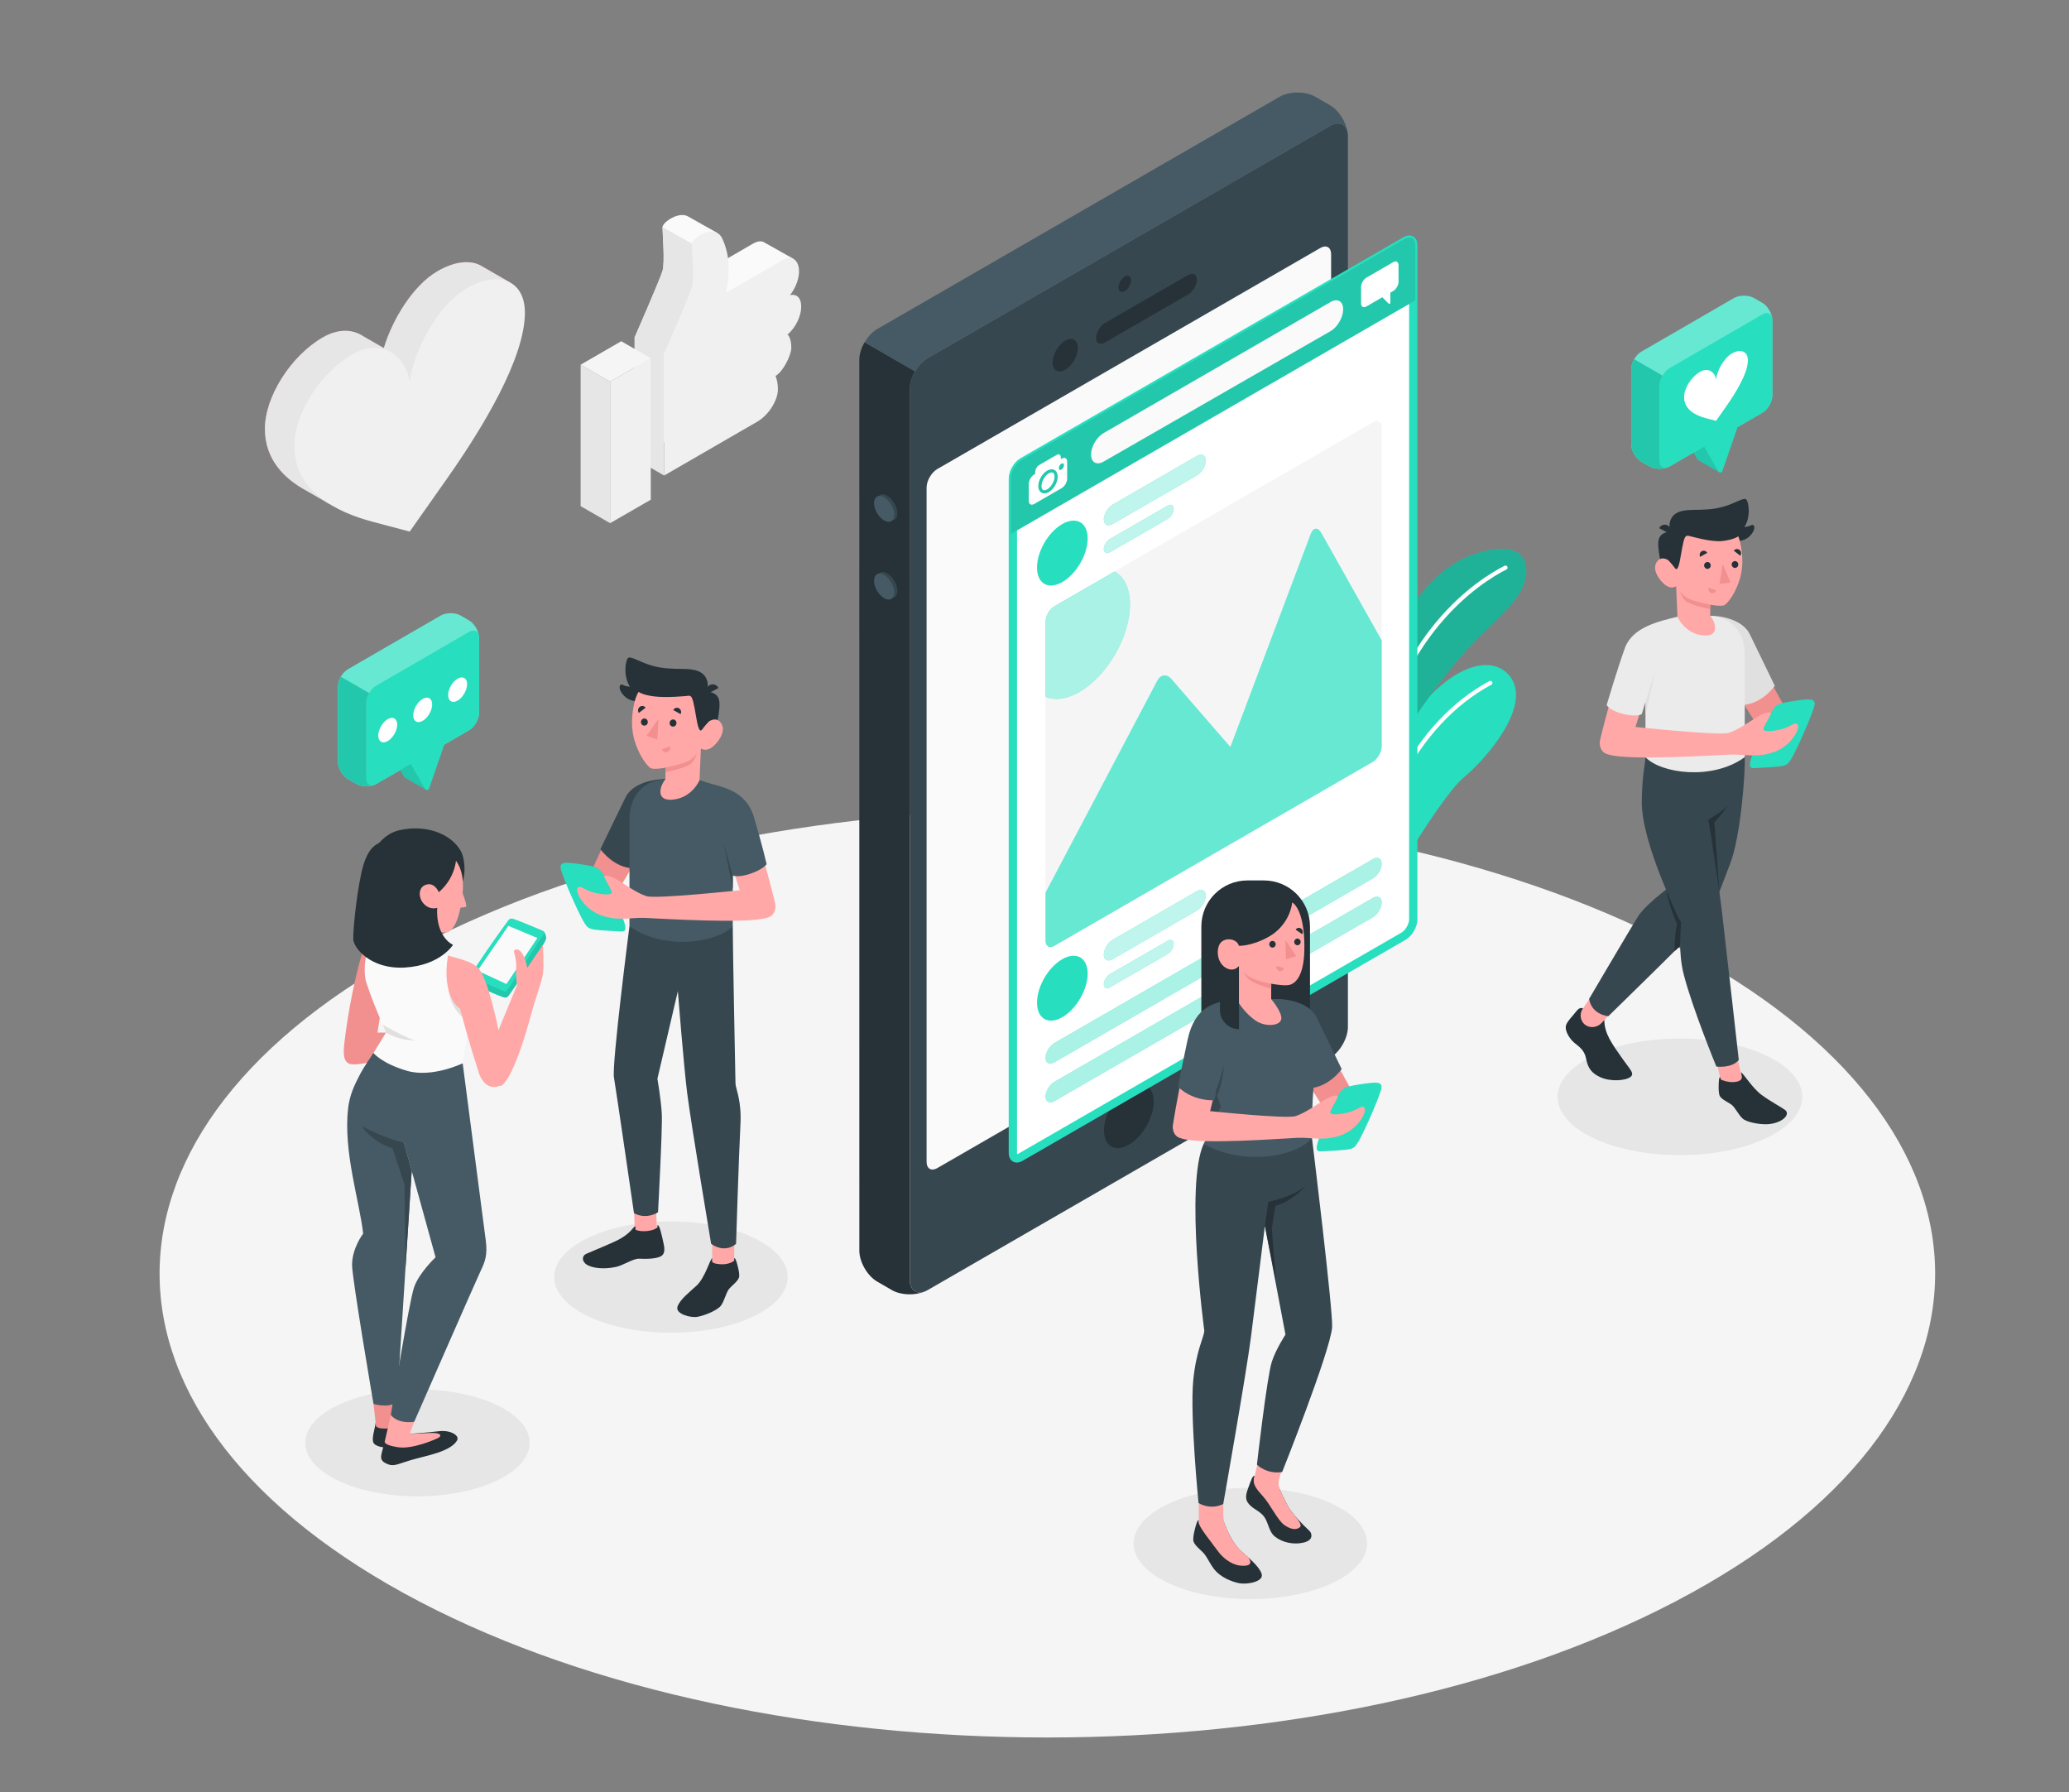 <?xml version="1.0" encoding="utf-8"?>
<!-- Generator: Adobe Illustrator 23.1.0, SVG Export Plug-In . SVG Version: 6.00 Build 0)  -->
<svg version="1.1" xmlns="http://www.w3.org/2000/svg" xmlns:xlink="http://www.w3.org/1999/xlink" x="0px" y="0px"
	 viewBox="0 0 500 433" style="enable-background:new 0 0 500 433;" xml:space="preserve">
<rect x="0" y="0" width="500" height="433" fill="#808080" stroke="none"/>
<style type="text/css">
	.st0{fill:#F5F5F5;}
	.st1{fill:#E6E6E6;}
	.st2{fill:#27DEBF;}
	.st3{fill:#FFFFFF;}
	.st4{opacity:0.2;}
	.st5{fill:#F28F8F;}
	.st6{fill:#F0F0F0;}
	.st7{fill:#FAFAFA;}
	.st8{opacity:0.1;}
	.st9{opacity:0.3;fill:#FFFFFF;}
	.st10{fill:#37474F;}
	.st11{fill:#455A64;}
	.st12{fill:#263238;}
	.st13{fill:#FFFFFF;stroke:#27DEBF;stroke-miterlimit:10;}
	.st14{fill:#27DEBF;stroke:#27DEBF;stroke-miterlimit:10;}
	.st15{opacity:0.7;}
	.st16{opacity:0.3;}
	.st17{opacity:0.6;}
	.st18{fill:#E0E0E0;}
	.st19{fill:#FFA8A7;}
	.st20{fill:#EBEBEB;}
</style>
<g id="Floor">
	<path class="st0" d="M101.4,387c83.79,43.77,219.63,43.77,303.41,0c83.79-43.77,83.79-114.74,0-158.51
		c-83.79-43.77-219.63-43.77-303.41,0C17.62,272.27,17.62,343.23,101.4,387z"/>
</g>
<g id="Shadow">
	<g id="XMLID_16929_">
		<ellipse class="st1" cx="405.97" cy="265.03" rx="29.57" ry="14.09"/>
	</g>
	<g id="XMLID_16800_">
		<ellipse class="st1" cx="100.88" cy="348.63" rx="27.11" ry="12.92"/>
	</g>
	<g id="XMLID_16984_">
		<ellipse class="st1" cx="302.16" cy="372.94" rx="28.21" ry="13.45"/>
	</g>
	<g id="XMLID_17009_">
		<ellipse class="st1" cx="162.14" cy="308.58" rx="28.21" ry="13.45"/>
	</g>
</g>
<g id="Plants">
	<g>
		<g id="XMLID_16796_">
			<g id="XMLID_16792_">
				<path class="st2" d="M328.15,232.14c0.69-8.29,19.69-39.39,25.5-44.21c5.82-4.82,16.06-17,11.65-23.93
					c-4.42-6.93-17.41-3.84-29.61,17.74c-9.46,16.73-12.4,53.73-12.4,53.73L328.15,232.14z"/>
			</g>
			<g id="XMLID_16793_">
				<path class="st3" d="M325.55,231.36c-0.03,0-0.05,0-0.08-0.01c-0.27-0.04-0.46-0.3-0.42-0.57
					c5.38-34.72,16.79-56.38,34.88-66.22c0.24-0.13,0.55-0.04,0.68,0.2c0.13,0.24,0.04,0.55-0.2,0.68
					c-17.8,9.68-29.05,31.11-34.37,65.5C326.01,231.18,325.79,231.36,325.55,231.36z"/>
			</g>
		</g>
		<g>
			<path class="st2" d="M330.06,191.92c0,0,15.26-26.36,27.88-38.44c7-6.69,11.3-10.97,10.92-16.06c-0.28-3.83-3.47-5.88-10.34-4.19
				c-13.67,3.36-20.96,17.21-25.72,32.72C329.46,176.87,330.06,191.92,330.06,191.92z"/>
			<path class="st4" d="M330.06,191.92c0,0,15.26-26.36,27.88-38.44c7-6.69,11.3-10.97,10.92-16.06c-0.28-3.83-3.47-5.88-10.34-4.19
				c-13.67,3.36-20.96,17.21-25.72,32.72C329.46,176.87,330.06,191.92,330.06,191.92z"/>
		</g>
		<g id="XMLID_16795_">
			<path class="st3" d="M331.83,187.59c-0.03,0-0.05,0-0.08-0.01c-0.27-0.04-0.46-0.3-0.42-0.57c5.43-34.27,26.07-47.17,32.27-50.3
				c0.25-0.12,0.55-0.03,0.67,0.22c0.13,0.25,0.03,0.55-0.22,0.67c-6.09,3.08-26.37,15.77-31.73,49.57
				C332.29,187.42,332.08,187.59,331.83,187.59z"/>
		</g>
	</g>
</g>
<g id="Social_media">
	<g>
		<g id="XMLID_16766_">
			<path class="st5" d="M123.33,68.3l-6.94-4.01l0,0c-2.57-1.52-6.38-1.23-10.64,1.23c-5.89,3.4-10.93,11.66-12.99,18.59l-4.92-2.83
				l0,0c-2.53-1.7-6-1.96-9.83,0.25c-7.73,4.46-13.99,14.34-13.99,22.07c0,7.32,4.52,12,10.08,14.99l0,0l5.47,3.15l0.07-0.78
				c1.09,0.37,2.18,0.7,3.25,0.98l9.02,2.39l9.01-12.8c8.59-12.2,18.82-29.05,18.82-40.1c0-0.43-0.02-0.83-0.06-1.23l1.9,1
				L123.33,68.3z"/>
		</g>
		<g id="XMLID_16969_">
			<path class="st1" d="M123.33,68.3l-6.94-4.01l0,0c-2.57-1.52-6.38-1.23-10.64,1.23c-5.89,3.4-10.93,11.66-12.99,18.59l-4.92-2.83
				l0,0c-2.53-1.7-6-1.96-9.83,0.25c-7.73,4.46-13.99,14.34-13.99,22.07c0,7.32,4.52,12,10.08,14.99l0,0l5.47,3.15l0.07-0.78
				c1.09,0.37,2.18,0.7,3.25,0.98l9.02,2.39l9.01-12.8c8.59-12.2,18.82-29.05,18.82-40.1c0-0.43-0.02-0.83-0.06-1.23l1.9,1
				L123.33,68.3z"/>
		</g>
		<g id="XMLID_16750_">
			<g id="XMLID_16751_">
				<g id="XMLID_16764_">
					<path class="st6" d="M99.01,128.45L90,126.06c-8.61-2.28-18.87-7.31-18.87-18.34c0-7.73,6.26-17.61,13.99-22.07
						c7.11-4.1,12.98,0.29,13.87,6.64c0.89-7.38,6.76-18.55,13.87-22.66c7.73-4.46,13.99-1.81,13.99,5.91
						c0,11.05-10.24,27.9-18.82,40.1L99.01,128.45z"/>
				</g>
			</g>
		</g>
	</g>
	<g>
		<g id="XMLID_16731_">
			<g id="XMLID_16767_">
				<path class="st7" d="M186.54,70.17c0-0.61-0.08-1.09-0.21-1.48l5.39-6.17l-6.9-3.88c-0.65-0.45-1.59-0.5-2.85,0.23l-11.99,6.95
					l-1.61,0.93c0.3-1.49,0.49-2.89,0.58-4.2c0.04-0.59,0.05-1.16,0.05-1.72l0.22,0.12l4.04-4.72l-6.84-3.85
					c-2.31-1.5-6.31,1.35-6.31,2.49c0,1.37,0.6,8.49,0.02,10.54c-0.6,2.03-6.76,16.12-6.76,16.12v0.95l0.02,28.43
					c0,0,19.56-11.31,22.5-13.01c2.96-1.72,5.01-5.36,5.01-7.83c0-2.03-0.6-3.22-0.6-3.22c1.91-1.1,3.82-5.09,3.82-6.79
					c0-2.56-0.88-3.22-0.88-3.22C185.28,75.12,186.54,72.2,186.54,70.17z"/>
			</g>
			<g id="XMLID_16744_">
				<polygon class="st1" points="160.5,114.91 153.39,110.8 153.36,81.43 160.48,85.54 				"/>
			</g>
			<g id="XMLID_16742_">
				<g id="XMLID_16743_">
					<path class="st6" d="M191.23,84.05c0,1.7-1.91,5.69-3.82,6.79c0,0,0.58,1.19,0.58,3.24c0.02,2.45-2.05,6.11-4.99,7.81
						c-2.94,1.7-22.5,13.01-22.5,13.01l-0.04-28.12v-1.24c0,0,6.18-14.09,6.76-16.14c0.6-2.03,0-9.16,0-10.52s5.58-5.09,7.35-1.19
						c1.77,3.89,1.93,7.88,0.89,13.06l13.6-7.86c2.87-1.66,4.04,0.72,4.04,2.57c0.02,2.64-1.45,4.94-2.19,5.86
						c0,0,2.71-0.81,2.71,2.84c0,2.05-1.24,4.97-3.31,6.67C190.34,80.83,191.23,81.51,191.23,84.05z"/>
				</g>
			</g>
			<g id="XMLID_16732_">
				<g id="XMLID_16741_">
					<polygon class="st6" points="147.44,126.41 157.27,120.74 157.24,86.56 147.44,92.23 					"/>
				</g>
			</g>
		</g>
		<g id="XMLID_16730_">
			<polygon class="st1" points="147.44,126.41 140.32,122.3 140.32,88.12 147.44,92.23 			"/>
		</g>
		<g id="XMLID_16729_">
			<polygon class="st0" points="150.13,82.45 157.24,86.56 147.44,92.23 140.32,88.12 			"/>
		</g>
		<g id="XMLID_16703_">
			<path class="st1" d="M167.23,69.4c-0.58,2.05-6.76,16.14-6.76,16.14l-7.11-4.01c0,0,6.16-14.09,6.76-16.12
				c0.58-2.05-0.02-9.17-0.02-10.54l7.13,4.01C167.23,60.24,167.83,67.37,167.23,69.4z"/>
		</g>
	</g>
</g>
<g id="Speech_bubble">
	<g>
		<g>
			<path class="st2" d="M415.48,114.11l-3.3-6.2l2.65-7.66v-4.69l-8.12,4.69v4.69l3.49,6.05c0.06,0.1,0.14,0.17,0.24,0.21l0,0
				L415.48,114.11z"/>
			<path class="st8" d="M415.48,114.11l-3.3-6.2l2.65-7.66v-4.69l-8.12,4.69v4.69l3.49,6.05c0.06,0.1,0.14,0.17,0.24,0.21l0,0
				L415.48,114.11z"/>
		</g>
		<g>
			<path class="st2" d="M396.64,84.98l22.38-12.95c1.34-0.78,3.53-0.78,4.87,0l1.98,1.14c1.35,0.78,2.44,2.67,2.44,4.22v18.12
				c0,1.55-1.09,3.44-2.44,4.22l-22.38,12.95c-1.35,0.78-3.53,0.78-4.87,0l-1.98-1.14c-1.34-0.78-2.44-2.67-2.44-4.22V89.2
				C394.21,87.65,395.3,85.76,396.64,84.98z"/>
			<path class="st9" d="M396.64,84.98l22.38-12.95c1.34-0.78,3.53-0.78,4.87,0l1.98,1.14c1.35,0.78,2.44,2.67,2.44,4.22v18.12
				c0,1.55-1.09,3.44-2.44,4.22l-22.38,12.95c-1.35,0.78-3.53,0.78-4.87,0l-1.98-1.14c-1.34-0.78-2.44-2.67-2.44-4.22V89.2
				C394.21,87.65,395.3,85.76,396.64,84.98z"/>
		</g>
		<path class="st2" d="M403.5,112.69c-1.35,0.78-2.44,0.15-2.44-1.41l0-18.12c0-1.55,1.09-3.44,2.44-4.22l22.38-12.95
			c1.35-0.78,2.44-0.15,2.44,1.41v18.12c0,1.55-1.09,3.44-2.44,4.22"/>
		<g>
			<path class="st2" d="M394.21,107.32c0,1.55,1.09,3.44,2.44,4.22l1.98,1.14c1.22,0.7,3.11,0.76,4.45,0.2
				c-1.15,0.43-2.02-0.21-2.02-1.6l0-18.12c0-0.78,0.27-1.64,0.71-2.4l-6.85-3.96c-0.44,0.76-0.71,1.62-0.71,2.4V107.32z"/>
			<path class="st8" d="M394.21,107.32c0,1.55,1.09,3.44,2.44,4.22l1.98,1.14c1.22,0.7,3.11,0.76,4.45,0.2
				c-1.15,0.43-2.02-0.21-2.02-1.6l0-18.12c0-0.78,0.27-1.64,0.71-2.4l-6.85-3.96c-0.44,0.76-0.71,1.62-0.71,2.4V107.32z"/>
		</g>
		<path class="st2" d="M411.8,107.88l3.49,6.05c0.22,0.39,0.8,0.33,0.94-0.09l3.69-10.65V98.5l-8.12,4.69V107.88z"/>
		<path class="st3" d="M414.7,101.69l-2.5-0.66c-2.38-0.63-5.22-2.02-5.22-5.08c0-2.14,1.73-4.87,3.87-6.11
			c1.97-1.14,3.59,0.08,3.84,1.84c0.25-2.04,1.87-5.13,3.84-6.27c2.14-1.23,3.87-0.5,3.87,1.64c0,3.06-2.83,7.72-5.21,11.1
			L414.7,101.69z"/>
	</g>
	<g>
		<g>
			<path class="st2" d="M84.1,161.7l22.38-12.95c1.35-0.78,3.53-0.78,4.87,0l1.98,1.15c1.35,0.78,2.44,2.67,2.44,4.22l0,18.12
				c0,1.55-1.09,3.44-2.44,4.22L90.96,189.4c-1.35,0.78-3.53,0.78-4.87,0l-1.98-1.14c-1.35-0.78-2.44-2.67-2.44-4.22v-18.12
				C81.66,164.36,82.75,162.47,84.1,161.7z"/>
			<path class="st9" d="M84.1,161.7l22.38-12.95c1.35-0.78,3.53-0.78,4.87,0l1.98,1.15c1.35,0.78,2.44,2.67,2.44,4.22l0,18.12
				c0,1.55-1.09,3.44-2.44,4.22L90.96,189.4c-1.35,0.78-3.53,0.78-4.87,0l-1.98-1.14c-1.35-0.78-2.44-2.67-2.44-4.22v-18.12
				C81.66,164.36,82.75,162.47,84.1,161.7z"/>
		</g>
		<g>
			<path class="st2" d="M102.93,190.83l-3.3-6.2l2.65-7.66v-4.69l-8.12,4.69v4.69l3.49,6.05c0.06,0.1,0.14,0.17,0.24,0.21l0,0
				L102.93,190.83z"/>
			<path class="st8" d="M102.93,190.83l-3.3-6.2l2.65-7.66v-4.69l-8.12,4.69v4.69l3.49,6.05c0.06,0.1,0.14,0.17,0.24,0.21l0,0
				L102.93,190.83z"/>
		</g>
		<path class="st2" d="M90.96,189.4c-1.35,0.78-2.44,0.15-2.44-1.41l0-18.12c0-1.55,1.09-3.44,2.44-4.22l22.38-12.95
			c1.35-0.78,2.44-0.15,2.44,1.41l0,18.12c0,1.55-1.09,3.44-2.44,4.22"/>
		<path class="st2" d="M81.66,184.04c0,1.55,1.09,3.44,2.44,4.22l1.98,1.14c1.22,0.7,3.11,0.76,4.46,0.2
			c-1.15,0.43-2.02-0.21-2.02-1.6l0-18.12c0-0.78,0.27-1.64,0.71-2.4l-6.85-3.96c-0.44,0.76-0.71,1.62-0.71,2.4V184.04z"/>
		<path class="st8" d="M81.66,184.04c0,1.55,1.09,3.44,2.44,4.22l1.98,1.14c1.22,0.7,3.11,0.76,4.46,0.2
			c-1.15,0.43-2.02-0.21-2.02-1.6l0-18.12c0-0.78,0.27-1.64,0.71-2.4l-6.85-3.96c-0.44,0.76-0.71,1.62-0.71,2.4V184.04z"/>
		<path class="st2" d="M99.26,184.59l3.49,6.05c0.22,0.39,0.8,0.33,0.94-0.09l3.69-10.65v-4.69l-8.12,4.69V184.59z"/>
		<path class="st3" d="M93.7,173.77c-1.27,0.73-2.29,2.51-2.29,3.97c0,1.46,1.03,2.05,2.29,1.32c1.27-0.73,2.29-2.51,2.29-3.97
			C95.99,173.63,94.96,173.04,93.7,173.77z"/>
		<path class="st3" d="M102.15,168.88c-1.27,0.73-2.29,2.51-2.29,3.97c0,1.46,1.03,2.05,2.29,1.32c1.27-0.73,2.29-2.51,2.29-3.97
			C104.44,168.74,103.41,168.15,102.15,168.88z"/>
		<path class="st3" d="M110.59,163.99c-1.27,0.73-2.29,2.51-2.29,3.97c0,1.46,1.03,2.05,2.29,1.32c1.27-0.73,2.29-2.51,2.29-3.97
			C112.88,163.85,111.86,163.26,110.59,163.99z"/>
	</g>
</g>
<g id="Devices">
	<g>
		<g>
			<g id="XMLID_16878_">
				<path class="st10" d="M321.41,30.43l-97.22,56.1c-2.39,1.38-4.33,4.74-4.33,7.5v215.19c0,2.76,1.94,3.88,4.33,2.5l97.22-56.1
					c2.39-1.38,4.33-4.74,4.33-7.5l0-215.19C325.74,30.17,323.8,29.05,321.41,30.43z"/>
			</g>
			<g id="XMLID_16877_">
				<path class="st11" d="M224.19,86.53l97.22-56.1c2.14-1.23,3.91-0.47,4.26,1.68c-0.33-2.58-2.1-5.44-4.26-6.68l-3.53-2.04
					c-2.39-1.38-6.27-1.38-8.66,0L212,79.5c-1.2,0.69-2.28,1.88-3.06,3.23l12.19,7.04C221.91,88.41,222.99,87.22,224.19,86.53z"/>
			</g>
			<g id="XMLID_16876_">
				<path class="st12" d="M207.67,302.18c0,2.76,1.94,6.12,4.33,7.5l3.53,2.04c2.16,1.25,5.53,1.36,7.92,0.35
					c-2.04,0.77-3.6-0.38-3.6-2.85V94.03c0-1.38,0.48-2.91,1.27-4.27l-12.19-7.04c-0.78,1.36-1.27,2.89-1.27,4.27L207.67,302.18z"/>
			</g>
			<g id="XMLID_16875_">
				<path class="st7" d="M226.52,113.33l92.56-53.41c1.44-0.83,2.6-0.16,2.6,1.5l0,162.91c0,1.66-1.16,3.67-2.6,4.5l-92.56,53.41
					c-1.43,0.83-2.6,0.16-2.6-1.5l0-162.91C223.92,116.17,225.08,114.16,226.52,113.33z"/>
			</g>
			<g>
				<g id="XMLID_16874_">
					<path class="st12" d="M271.82,66.83c-0.84,0.49-1.52,1.67-1.52,2.64c0,0.97,0.68,1.37,1.52,0.88c0.84-0.48,1.52-1.67,1.52-2.64
						C273.34,66.74,272.66,66.35,271.82,66.83z"/>
				</g>
				<g id="XMLID_16870_">
					<g id="XMLID_16872_">
						<path class="st12" d="M257.43,82.31c-1.68,0.97-3.05,3.33-3.05,5.28c0,1.94,1.36,2.73,3.05,1.76
							c1.68-0.97,3.05-3.33,3.05-5.28C260.48,82.13,259.11,81.34,257.43,82.31z"/>
					</g>
					<g id="XMLID_16871_">
						<path class="st12" d="M264.88,81.65c0,1.29,0.97,1.79,2.17,1.09l20.04-11.57c1.2-0.69,2.16-2.3,2.16-3.6
							c0-1.3-0.97-1.79-2.17-1.1l-20.04,11.57C265.85,78.75,264.88,80.36,264.88,81.65z"/>
					</g>
				</g>
			</g>
			<g id="XMLID_16869_">
				<path class="st10" d="M214.41,119.77c1.35,0.78,2.44,2.67,2.44,4.22c0,1.55-1.09,2.18-2.44,1.41c-1.35-0.78-2.44-2.67-2.44-4.22
					S213.07,118.99,214.41,119.77z"/>
			</g>
			<g id="XMLID_16868_">
				<path class="st10" d="M214.41,138.54c1.35,0.78,2.44,2.67,2.44,4.22s-1.09,2.18-2.44,1.41c-1.35-0.78-2.44-2.67-2.44-4.22
					C211.98,138.4,213.07,137.77,214.41,138.54z"/>
			</g>
			<g id="XMLID_16867_">
				<path class="st11" d="M213.66,120.14c1.35,0.78,2.44,2.67,2.44,4.22c0,1.55-1.09,2.18-2.44,1.41c-1.35-0.78-2.44-2.67-2.44-4.22
					C211.22,120,212.32,119.37,213.66,120.14z"/>
			</g>
			<g id="XMLID_16866_">
				<path class="st11" d="M213.66,138.92c1.35,0.78,2.44,2.67,2.44,4.22c0,1.55-1.09,2.18-2.44,1.41c-1.35-0.78-2.44-2.67-2.44-4.22
					S212.32,138.14,213.66,138.92z"/>
			</g>
		</g>
		<g>
			<path class="st12" d="M272.8,262.72c-3.32,1.92-6.01,6.58-6.01,10.42c0,3.83,2.69,5.39,6.01,3.47c3.32-1.92,6.01-6.58,6.01-10.42
				C278.81,262.35,276.12,260.8,272.8,262.72z"/>
			<g id="XMLID_16926_">
				<path class="st13" d="M245.71,279.91c-0.85,0-0.94-0.95-0.94-1.35l0-162.91c0-1.47,1.08-3.33,2.35-4.07l92.56-53.41
					c0.33-0.19,0.64-0.29,0.91-0.29c0.85,0,0.94,0.95,0.94,1.35l0,162.91c0,1.47-1.08,3.33-2.35,4.07l-92.56,53.41
					C246.29,279.81,245.98,279.91,245.71,279.91z"/>
			</g>
			<g id="XMLID_16920_">
				<path class="st14" d="M340.59,58.39c0.38,0,0.44,0.54,0.44,0.85l0,162.91c0,1.29-0.98,2.99-2.1,3.63l-92.56,53.41
					c-0.25,0.14-0.48,0.22-0.66,0.22c-0.38,0-0.44-0.54-0.44-0.85V115.65c0-1.29,0.98-2.99,2.1-3.63l92.56-53.41
					C340.18,58.46,340.41,58.39,340.59,58.39 M340.59,57.39c-0.35,0-0.74,0.11-1.16,0.35l-92.56,53.41c-1.43,0.83-2.6,2.84-2.6,4.5
					v162.91c0,1.17,0.59,1.85,1.44,1.85c0.35,0,0.74-0.11,1.16-0.35l92.56-53.41c1.43-0.83,2.6-2.84,2.6-4.5l0-162.91
					C342.03,58.07,341.44,57.39,340.59,57.39L340.59,57.39z"/>
			</g>
			<g>
				<path class="st2" d="M342.03,59.24c0-1.66-1.16-2.33-2.6-1.5l-92.56,53.41c-1.43,0.83-2.6,2.84-2.6,4.5v13.38l97.76-56.44V59.24
					z"/>
				<path class="st8" d="M342.03,59.24c0-1.66-1.16-2.33-2.6-1.5l-92.56,53.41c-1.43,0.83-2.6,2.84-2.6,4.5v13.38l97.76-56.44V59.24
					z"/>
			</g>
			<g id="XMLID_16930_">
				<path class="st3" d="M254.47,114.23c-0.25-0.14-0.61-0.09-1.01,0.14c-0.96,0.56-1.77,1.96-1.77,3.07c0,0.46,0.14,0.8,0.38,0.94
					c0.24,0.14,0.61,0.09,1.01-0.14c0.96-0.56,1.77-1.96,1.77-3.07C254.85,114.71,254.71,114.37,254.47,114.23z"/>
			</g>
			<g id="XMLID_16933_">
				<path class="st3" d="M256.58,110.82l-0.23,0.13v-0.46c0-0.63-0.44-0.89-0.99-0.57l-4.2,2.43c-0.55,0.32-0.99,1.08-0.99,1.71
					v0.45l-0.23,0.13c-0.73,0.42-1.32,1.44-1.32,2.28l0,4.09c0,0.84,0.59,1.18,1.32,0.76l6.63-3.83c0.73-0.42,1.32-1.44,1.32-2.28
					v-4.09C257.9,110.74,257.31,110.4,256.58,110.82z M253.46,118.9c-0.37,0.21-0.73,0.32-1.07,0.32c-0.25,0-0.49-0.06-0.7-0.18
					c-0.49-0.28-0.77-0.85-0.77-1.6c0-1.39,0.95-3.03,2.15-3.73c0.65-0.37,1.28-0.42,1.77-0.14c0.49,0.29,0.76,0.85,0.76,1.6
					C255.61,116.56,254.67,118.2,253.46,118.9z M256.5,113.47c-0.34,0.2-0.62,0.04-0.62-0.36c0-0.39,0.28-0.87,0.62-1.07
					c0.34-0.2,0.62-0.04,0.62,0.36C257.12,112.8,256.84,113.27,256.5,113.47z"/>
			</g>
			<path class="st3" d="M336.68,63.35l-6.47,3.74c-0.71,0.41-1.29,1.41-1.29,2.23v3.99c0,0.82,0.58,1.15,1.29,0.74l3.85-2.22
				l1.51,1.51c0.16,0.16,0.43,0.05,0.43-0.18v-2.45l0.69-0.4c0.71-0.41,1.29-1.41,1.29-2.23v-3.99
				C337.97,63.27,337.39,62.94,336.68,63.35z"/>
			<path class="st2" d="M256.73,126.62c3.38-1.92,6.12-0.36,6.12,3.5c0,3.86-2.74,8.57-6.12,10.52c-3.38,1.95-6.12,0.38-6.12-3.5
				C250.6,133.25,253.34,128.54,256.73,126.62z"/>
			<g id="XMLID_747_">
				<path class="st2" d="M268.91,121.91l20.31-11.73c1.2-0.69,2.17-0.2,2.17,1.1c0,1.3-0.97,2.91-2.17,3.6l-20.31,11.73
					c-1.2,0.69-2.16,0.2-2.16-1.1C266.75,124.21,267.72,122.6,268.91,121.91z"/>
			</g>
			<g id="XMLID_7_" class="st15">
				<path class="st3" d="M268.91,121.91l20.31-11.73c1.2-0.69,2.17-0.2,2.17,1.1c0,1.3-0.97,2.91-2.17,3.6l-20.31,11.73
					c-1.2,0.69-2.16,0.2-2.16-1.1C266.75,124.21,267.72,122.6,268.91,121.91z"/>
			</g>
			<g id="XMLID_749_">
				<path class="st2" d="M268.23,130.22l13.93-8.04c0.82-0.47,1.48-0.14,1.48,0.75c0,0.89-0.67,1.99-1.48,2.47l-13.93,8.04
					c-0.82,0.47-1.48,0.14-1.48-0.75C266.75,131.8,267.41,130.69,268.23,130.22z"/>
			</g>
			<g id="XMLID_8_" class="st15">
				<path class="st3" d="M268.23,130.22l13.93-8.04c0.82-0.47,1.48-0.14,1.48,0.75c0,0.89-0.67,1.99-1.48,2.47l-13.93,8.04
					c-0.82,0.47-1.48,0.14-1.48-0.75C266.75,131.8,267.41,130.69,268.23,130.22z"/>
			</g>
			<path class="st2" d="M256.73,231.76c3.38-1.92,6.12-0.36,6.12,3.5c0,3.86-2.74,8.57-6.12,10.52c-3.38,1.95-6.12,0.38-6.12-3.5
				C250.6,238.4,253.34,233.69,256.73,231.76z"/>
			<g id="XMLID_752_">
				<path class="st2" d="M268.91,227.06l20.31-11.73c1.2-0.69,2.17-0.2,2.17,1.1s-0.97,2.9-2.17,3.6l-20.31,11.73
					c-1.2,0.69-2.16,0.2-2.16-1.09C266.75,229.36,267.72,227.75,268.91,227.06z"/>
			</g>
			<g id="XMLID_9_" class="st15">
				<path class="st3" d="M268.91,227.06l20.31-11.73c1.2-0.69,2.17-0.2,2.17,1.1s-0.97,2.9-2.17,3.6l-20.31,11.73
					c-1.2,0.69-2.16,0.2-2.16-1.09C266.75,229.36,267.72,227.75,268.91,227.06z"/>
			</g>
			<g id="XMLID_751_">
				<path class="st2" d="M268.23,235.36l13.93-8.04c0.82-0.47,1.48-0.14,1.48,0.75c0,0.89-0.67,1.99-1.48,2.46l-13.93,8.04
					c-0.82,0.47-1.48,0.14-1.48-0.75C266.75,236.94,267.41,235.83,268.23,235.36z"/>
			</g>
			<g id="XMLID_10_" class="st15">
				<path class="st3" d="M268.23,235.36l13.93-8.04c0.82-0.47,1.48-0.14,1.48,0.75c0,0.89-0.67,1.99-1.48,2.46l-13.93,8.04
					c-0.82,0.47-1.48,0.14-1.48-0.75C266.75,236.94,267.41,235.83,268.23,235.36z"/>
			</g>
			<path class="st0" d="M254.83,146.46l76.91-44.4c1.2-0.69,2.17-0.13,2.17,1.25v76.82c0,1.38-0.97,3.06-2.16,3.76l-76.92,44.66
				c-1.19,0.69-2.16,0.14-2.16-1.25l0-77.08C252.66,148.83,253.63,147.15,254.83,146.46z"/>
			<g id="XMLID_754_">
				<path class="st2" d="M283.06,164.05c-1.08-1.25-2.59-1.08-3.36,0.39l-27.04,51.28l0,11.57c0,1.38,0.97,1.94,2.16,1.24
					l76.91-44.43c1.19-0.69,2.16-2.37,2.16-3.76v-25.61l-14.58-25.95c-0.81-1.44-1.94-1.36-2.53,0.19l-19.45,51.55L283.06,164.05z"
					/>
			</g>
			<g id="XMLID_5_" class="st16">
				<path class="st3" d="M283.06,164.05c-1.08-1.25-2.59-1.08-3.36,0.39l-27.04,51.28l0,11.57c0,1.38,0.97,1.94,2.16,1.24
					l76.91-44.43c1.19-0.69,2.16-2.37,2.16-3.76v-25.61l-14.58-25.95c-0.81-1.44-1.94-1.36-2.53,0.19l-19.45,51.55L283.06,164.05z"
					/>
			</g>
			<g id="XMLID_753_">
				<path class="st2" d="M260.78,167.24c6.79-3.89,12.29-13.36,12.29-21.17c0-3.98-1.43-6.74-3.73-7.98l-14.51,8.38
					c-1.2,0.69-2.17,2.37-2.17,3.75v18.14C254.83,169.3,257.66,169.02,260.78,167.24z"/>
			</g>
			<g id="XMLID_4_" class="st17">
				<path class="st3" d="M260.78,167.24c6.79-3.89,12.29-13.36,12.29-21.17c0-3.98-1.43-6.74-3.73-7.98l-14.51,8.38
					c-1.2,0.69-2.17,2.37-2.17,3.75v18.14C254.83,169.3,257.66,169.02,260.78,167.24z"/>
			</g>
			<g id="XMLID_750_">
				<path class="st2" d="M254.83,252l76.91-44.4c1.2-0.69,2.17-0.2,2.17,1.09c0,1.29-0.97,2.9-2.17,3.59l-76.91,44.4
					c-1.2,0.69-2.17,0.2-2.17-1.09C252.66,254.29,253.63,252.69,254.83,252z"/>
			</g>
			<g id="XMLID_11_" class="st17">
				<path class="st3" d="M254.83,252l76.91-44.4c1.2-0.69,2.17-0.2,2.17,1.09c0,1.29-0.97,2.9-2.17,3.59l-76.91,44.4
					c-1.2,0.69-2.17,0.2-2.17-1.09C252.66,254.29,253.63,252.69,254.83,252z"/>
			</g>
			<g id="XMLID_757_">
				<path class="st2" d="M254.83,261.38l76.91-44.4c1.2-0.69,2.17-0.2,2.17,1.09c0,1.29-0.97,2.9-2.17,3.59l-76.91,44.4
					c-1.2,0.69-2.17,0.2-2.17-1.1C252.66,263.68,253.63,262.07,254.83,261.38z"/>
			</g>
			<g id="XMLID_12_" class="st17">
				<path class="st3" d="M254.83,261.38l76.91-44.4c1.2-0.69,2.17-0.2,2.17,1.09c0,1.29-0.97,2.9-2.17,3.59l-76.91,44.4
					c-1.2,0.69-2.17,0.2-2.17-1.1C252.66,263.68,253.63,262.07,254.83,261.38z"/>
			</g>
			<path class="st7" d="M266.69,104.65l54.87-31.68c1.67-0.97,3.03-0.18,3.03,1.75v0.04c0,1.93-1.36,4.28-3.03,5.24l-54.86,31.54
				c-1.68,0.96-3.03,0.2-3.03-1.7C263.66,107.94,265.02,105.62,266.69,104.65z"/>
		</g>
	</g>
</g>
<g id="Character_4">
	<g>
		<polygon class="st5" points="427.9,164.68 431.79,171.81 425.74,177 420.19,168.21 		"/>
		<path class="st18" d="M413.3,148.79c3.86,0.04,8.11,1.44,9.57,4.47c1.46,3.02,6.03,12.45,6.03,12.45s-3.41,4.99-8.82,4.64
			L413.3,148.79z"/>
		<path class="st2" d="M427.6,172.92c1.13-2.1,1.41-2.2,2.08-2.66c0.67-0.46,4.8-1.08,6.51-1.22c2.01-0.17,2.73,0.2,2.17,1.93
			c-1.2,3.71-4.83,11.57-5.64,12.66c-0.53,0.71-0.64,1.37-2.91,1.59c-2.12,0.21-4.77,0.32-5.55,0.37c-0.78,0.05-1.86,0.24-1.16-2.06
			c0.7-2.3,2.35-6.03,3.09-7.63C427.06,174.02,427.6,172.92,427.6,172.92z"/>
		<path class="st12" d="M382.54,243.67c-0.96-0.49-1.57,0.73-2.44,1.71c-0.61,0.69-1.56,1.77-1.7,2.55
			c-0.21,1.16,0.83,2.98,1.99,3.98c1.16,1,2.5,1.72,2.92,3.93c0.42,2.2,1.28,3.51,3.56,4.5c2.5,1.08,5.85,0.73,6.99,0
			c1.35-0.87,0.12-1.82-1.77-4.52c-2.46-3.52-4.38-6.04-4.38-9.33L382.54,243.67z"/>
		<path class="st19" d="M384.51,240.78l-2.02,2.96c-0.88,1.28-0.6,3.07,0.68,3.95c0.02,0.01,0.04,0.03,0.06,0.04
			c1.23,0.8,2.88,0.48,3.87-0.6l3.16-3.44L384.51,240.78z"/>
		<path class="st10" d="M421.65,182.94c0.13,3.78-0.94,19.04-3.55,25.8c-2.61,6.75-4.12,10.95-4.94,12.36
			c-0.82,1.4-24.48,24.44-24.48,24.44s-4.01-0.29-4.65-4.19c0,0,9.69-16.48,11.79-19.86c2.1-3.38,9.53-8.56,9.53-8.56l-0.68-29.56
			L421.65,182.94z"/>
		<path class="st19" d="M386.6,179.26c0.05-0.66,2.02-8.12,3.02-11.57l7.33,2.52l-1.72,5.44l-6.45,6.67
			C386.62,181.89,386.56,179.92,386.6,179.26z"/>
		
			<rect x="415.54" y="255.48" transform="matrix(-0.975 0.222 -0.222 -0.975 883.283 419.236)" class="st19" width="5.13" height="7.47"/>
		<path class="st10" d="M421.65,182.94h-23.99c-0.21,2.66-0.79,4.15-0.9,10.57c-0.19,10.4,9.49,29.3,9.49,29.3
			c-0.12,1.41-0.72,7.33,0.63,12.59c2.12,8.29,7.9,22.31,7.9,22.31s3.62,0.52,5.42-1.58c0,0-3.2-28.47-4.06-35.76
			c-0.93-7.89-3.33-22.31-3.33-22.31s1.66-1.51,4.29-5.14C420.92,187.63,421.65,182.94,421.65,182.94"/>
		<path class="st20" d="M405.38,149.02c-4.6,1.11-10.87,2.55-12.69,7.53c-1.8,4.93-4.42,13.81-4.42,13.81
			c1.01,1.75,6.56,3.2,8.48,2.19l0.9-2.99v13.39c3.6,3.91,16.14,5.74,23.99,0c0,0,0-21.01,0-25c0-4-2.22-8.79-8.35-9.15
			L405.38,149.02z"/>
		<polygon class="st18" points="397.66,169.56 399.97,162.3 397.66,172.81 		"/>
		<g id="XMLID_16899_">
			<path class="st12" d="M403.65,128.57c0,0-1.27-0.22-2.26,0.79c-0.97,0.99-0.77,2.83,0,7.06l3,0.34L403.65,128.57z"/>
		</g>
		<g id="XMLID_16898_">
			<path class="st12" d="M421.16,127.35c0,0,1.21,0,1.88-0.38c0.92-0.53,1.16,0.52,0.66,1.43c-0.5,0.91-1.45,2.1-3.48,2.32
				c-0.03-0.13-0.86-2.34-0.86-2.34L421.16,127.35z"/>
		</g>
		<g id="XMLID_16897_">
			<path class="st19" d="M405.06,136.77c-0.45,0.27-1.08-0.59-1.63-1.17c-0.55-0.58-2.34-1.36-3.24,0.52
				c-0.91,1.92,1.16,4.48,2.37,5.32c1.44,1,2.5,0.22,2.5,0.22l0.32,7.35c0,0,1.59,3.9,5.91,4.49c4.32,0.58,3.43-2.97,2.01-4.72
				l-0.01-2.67c0,0,2.23,0.45,3.28,0.17c0.56-0.15,1.91-1.77,2.77-3.59c0.97-2.04,2.59-5.66,1.15-11.78
				c-1.55-6.58-8.62-6.78-12.83-4.13C403.46,129.44,405.06,136.77,405.06,136.77z"/>
		</g>
		<g id="XMLID_16896_">
			<path class="st12" d="M405.06,137.52c-0.22,0-1.08-1.41-1.63-1.92c-0.77-0.7,0.22-7.03,0.22-7.03s-0.78-2.4,0.74-4
				c1.52-1.59,4.46-1.32,6.62-1.4c2.24-0.08,4.64-0.22,7.7-1.54c3.06-1.33,3.29-1.49,3.66-0.14c0.38,1.34,0.52,4.42-1.3,6.48
				l-0.99,1.62c0,0-0.93,0.78-3.78,1.13c-2.85,0.35-7.71-1.18-8.32-1.27c-0.83-0.11-1,0.69-1.45,2.88
				C406.14,134.25,405.82,137.51,405.06,137.52z"/>
		</g>
		<g id="XMLID_16895_">
			<path class="st12" d="M403.66,129.07l-2.7-1.45c0.38-0.77,1.3-1.07,2.04-0.67C403.75,127.34,404.04,128.29,403.66,129.07z"/>
		</g>
		<g id="XMLID_16894_">
			<path class="st5" d="M413.29,146.12c0,0-4-0.81-5.39-1.55c-0.94-0.5-1.71-1.36-1.93-1.91c0,0,0.26,1.19,1.1,2.25
				c1.02,1.31,6.23,2.27,6.23,2.27V146.12z"/>
		</g>
		<g id="XMLID_16892_">
			<path class="st12" d="M413.42,136.63c0,0.46-0.36,0.83-0.8,0.83c-0.44,0-0.8-0.38-0.8-0.83c0-0.46,0.36-0.83,0.8-0.83
				C413.06,135.79,413.42,136.17,413.42,136.63z"/>
		</g>
		<g id="XMLID_16891_">
			<path class="st12" d="M412.57,133.6l-1.71,0.95c-0.25-0.49-0.07-1.1,0.4-1.36C411.73,132.92,412.32,133.11,412.57,133.6z"/>
		</g>
		<g id="XMLID_16890_">
			<path class="st5" d="M412.93,141.98l1.83,0.69c-0.18,0.52-0.74,0.8-1.24,0.61C413.01,143.08,412.75,142.5,412.93,141.98z"/>
		</g>
		<g id="XMLID_16889_">
			<path class="st12" d="M420.56,134.27l-1.56-1.2c0.32-0.45,0.93-0.54,1.36-0.21C420.79,133.19,420.88,133.82,420.56,134.27z"/>
		</g>
		<g id="XMLID_16888_">
			<path class="st12" d="M420.08,136.4c0,0.46-0.36,0.83-0.8,0.83c-0.44,0-0.8-0.38-0.8-0.83c0-0.46,0.36-0.83,0.8-0.83
				C419.72,135.57,420.08,135.94,420.08,136.4z"/>
		</g>
		<g id="XMLID_16887_">
			<polygon class="st5" points="416.31,136.3 415.56,141.07 418.19,140.76 			"/>
		</g>
		<path class="st12" d="M420.87,259.82l-0.16-0.71c0.53,0.1,2.77,3.83,5,5.45c2.44,1.77,4.56,2.82,5.65,3.62
			c1.46,1.07-0.65,3.26-4.24,3.46c-1.78,0.1-5.02-0.44-6.02-1.39c-1-0.95-1.72-2.52-2.51-3.2c-0.79-0.68-2.4-1.28-2.94-2.15
			c-0.3-0.48-0.34-1.67-0.31-2.69c0.03-0.94,0.06-1.97,0.38-1.95c0.03,0.11,0.12,0.54,0.12,0.54c0.46,0.32,1.88,0.73,3.04,0.67
			C419.72,261.41,421.29,261.22,420.87,259.82z"/>
		<path class="st12" d="M415.5,215.53c0,0-2.13-15.13-2.7-17.47c0,0,3.43-1.91,4.74-3.39c0,0-1.55,2.25-3.24,4.05L415.5,215.53z"/>
		<path class="st12" d="M402.65,215.03c0,0,2.56,6.37,3.59,7.78c0,0-0.26,4.86-0.22,5.84l-1.34,1.17c0,0-0.06-4.08,0.6-6.55
			C405.28,223.27,403.35,219.05,402.65,215.03z"/>
		<path class="st2" d="M399.48,212.47"/>
		<path class="st19" d="M395.24,175.65c0,0,20.18,2.16,22.54,1.43c2.37-0.73,5.55-3.1,7.26-4.08c1.71-0.98,2.94-1.06,2.94-0.65
			c0,0.41-1.46,2.64-1.8,3.57c-0.33,0.92,1.58,0.93,4.08,0.35c2.5-0.58,3.51-2.04,4.16-1.18c0.65,0.85-1.39,5.02-5.55,6.57
			c-4.16,1.55-7.25,0.53-10.68,0.67c-3.43,0.14-24.63,1.5-29.41,0c0,0-0.55-2.23,1.65-4.06
			C392.64,176.42,395.24,175.65,395.24,175.65z"/>
	</g>
</g>
<g id="Character_3">
	<g>
		<path class="st19" d="M283.42,272.04c0.05-0.66,1.28-7.66,2.12-11.57l8.23,2.52l-1.32,5.48l-6.85,6.62
			C283.44,274.67,283.38,272.7,283.42,272.04z"/>
		<path class="st12" d="M316.59,252.23h-26.27v-28.36c0-6.15,4.98-11.13,11.13-11.13h4c6.15,0,11.13,4.98,11.13,11.13V252.23z"/>
		<polygon class="st5" points="323.23,257.29 327.12,264.42 321.06,269.6 315.52,260.82 		"/>
		<path class="st11" d="M308.63,241.39c3.86,0.04,8.11,1.44,9.57,4.47c1.46,3.02,6.03,12.45,6.03,12.45s-3.41,4.99-8.82,4.64
			L308.63,241.39z"/>
		<path class="st12" d="M311.75,364.76c1.32,1.84,2.83,3.37,4.46,4.92c0.24,0.23,0.5,0.48,0.61,0.8c0.18,0.52,0.4,1.77-1.92,2.28
			c-2.26,0.5-4.95,0-6.79-1.47c-1.69-1.36-1.49-3.75-3.05-5.31c-1.16-1.16-2.72-1.61-3.6-3.04c-0.61-1-0.28-2.2,0.28-3.66
			c0.61-1.6,0.94-2.82,1.47-2.63l-0.18,0.75c0.55,1.17,4.03,1.9,5.69,1.34C308.71,358.73,310.89,363.56,311.75,364.76z"/>
		<path class="st19" d="M313.11,366.48c0,0,0-0.01,0-0.01c-0.47-0.55-0.93-1.11-1.36-1.71c-0.55-0.77-1.66-3.05-2.37-4.58
			c-0.43-0.93-0.51-1.98-0.22-2.96l1.14-3.85l-5.98-1.38l-1.3,5.39v0c-0.28,1.22,0.61,2.45,2.24,4.23c1.63,1.78,3.5,5.7,5.04,6.82
			c1.53,1.11,2.71,1.22,3.47,0.83C314.55,368.86,314.66,368.5,313.11,366.48z"/>
		<path class="st12" d="M295.61,368.15v-0.84c0.33,0.99,1.88,5.25,4.22,7.39c1.86,1.7,4.4,3.66,5.05,5.55
			c0.67,1.97-3.54,2.63-5.28,2.32c-2.02-0.36-4.64-1.51-6.06-3.25c-1-1.23-1.64-2.69-2.35-3.65c-0.71-0.97-2.36-2.05-2.75-3.17
			c-0.21-0.62,0.04-1.96,0.34-3.1c0.27-1.04,0.57-2.19,0.93-2.09c0,0.13,0,0.64,0,0.64c0.43,0.47,1.61,0.95,2.95,1
			C293.53,368.98,295.62,368.81,295.61,368.15z"/>
		<path class="st19" d="M301.52,376.19c-0.58-0.52-1.16-1.02-1.69-1.5c-1.64-1.49-2.88-4.03-3.6-5.75
			c-0.41-0.99-0.62-2.04-0.62-3.11v-3.37h-5.9v5.48l0,0v0v0.15l0.03,0.02c0.28,1.23,2.99,4.49,4.53,6.62
			c1.03,1.43,2.99,3.24,5.34,3.55C301.83,378.57,302.96,377.87,301.52,376.19z"/>
		<path class="st10" d="M290.88,276.39c-4.58,10,0.16,45.21,0.16,45.21c-0.14,1.62-1.99,4.81-2.68,11.96
			c-0.82,8.44,1.28,29.62,1.28,29.62s2.73,1.79,5.97,0.24c0,0,5.63-31.91,6.69-40.29c0.92-7.32,3.38-26.92,3.38-26.92l4.97,26.27
			c0,0-2.35,3.58-3.3,6.57c-1.19,3.7-3.6,24.85-3.6,24.85s2.24,2.36,6.1,1.79c0,0,11.55-28.98,12.07-34.92
			c0.31-3.55-4.87-45.82-4.87-45.82L290.88,276.39z"/>
		<path class="st12" d="M305.68,296.2l0.8-5.78c0,0,6.29-1.3,9.14-3.98c0,0-2.99,3.72-7.43,4.94l-0.84,5.58l1.05,12.93L305.68,296.2
			z"/>
		<path class="st11" d="M298.96,241.66L298.96,241.66c-3.5,0.84-6.28,3.24-7.75,6.34c-1.12,2.36-1.13,5.1-0.28,7.56l4.09,11.83
			c0,0-1.92,4.63-4.14,9c10.26,5.73,23.08,2.72,26.16-1.46c0.13-0.89-0.05-4.88,0.2-9.43c0.27-4.85,0.93-10.32,0.17-13.32
			c-1.42-5.56-4.07-10.79-9.34-10.79L298.96,241.66z"/>
		<path class="st11" d="M297.43,241.66c-3.5,0.5-8.64,1.2-10.42,9.53c-1.8,8.44-2.32,11.37-2.32,11.37s2.87,3.34,8.68,3.32l1.81-6.4
			L297.43,241.66z"/>
		<path class="st12" d="M299.42,248.68L299.42,248.68c-2.54,0-4.6-2.06-4.6-4.6v-13.4h4.6V248.68z"/>
		<path class="st19" d="M312.28,218.05c1.39,0.82,3.1,4.31,2.93,11.62c-0.14,6.2-2.15,7.73-3.16,8.17
			c-1.01,0.44-2.96,0.17-4.85-0.14v3.72c0,0,2.61,3.04,2.45,4.74c-0.17,1.71-3.78,2.11-6.22,0.44c-2.45-1.67-4.02-4.2-4.02-4.2
			v-8.99c0,0-1.28,1.71-3.37,0.32c-2.09-1.39-2.17-4.82-0.95-6.05c1.21-1.23,3.83-0.84,4.32,0.86c0,0,3.02,0.11,7.03-2.1
			C310.47,224.24,312.01,220.46,312.28,218.05z"/>
		<path class="st12" d="M308.29,228.12c0.02,0.45-0.31,0.83-0.74,0.85c-0.43,0.02-0.8-0.33-0.82-0.77
			c-0.02-0.45,0.31-0.83,0.74-0.85C307.9,227.33,308.27,227.67,308.29,228.12z"/>
		<path class="st5" d="M308.5,233.37l1.81,0.58c-0.15,0.52-0.68,0.81-1.18,0.65C308.63,234.44,308.35,233.89,308.5,233.37z"/>
		<path class="st12" d="M314.68,225.72l-1.58-1.09c0.29-0.45,0.87-0.57,1.31-0.27C314.85,224.66,314.97,225.27,314.68,225.72z"/>
		<path class="st12" d="M314.32,227.55c0.02,0.45-0.31,0.83-0.74,0.85c-0.43,0.02-0.8-0.33-0.82-0.77
			c-0.02-0.45,0.31-0.83,0.74-0.85C313.93,226.76,314.3,227.11,314.32,227.55z"/>
		<polygon class="st5" points="310.64,227.11 310.77,231.8 313.24,231.04 		"/>
		<path class="st5" d="M307.21,237.7c-1.99-0.26-6.09-1.44-6.73-3.06c0,0,0.21,1.02,1.44,2.07c1.22,1.05,5.3,2.23,5.3,2.23V237.7z"
			/>
		<path class="st2" d="M322.92,265.52c1.13-2.1,1.41-2.2,2.08-2.66c0.67-0.46,4.8-1.08,6.51-1.22c2.01-0.17,2.73,0.2,2.17,1.93
			c-1.2,3.71-4.83,11.57-5.64,12.66c-0.53,0.71-0.64,1.37-2.91,1.59c-2.12,0.21-4.77,0.32-5.55,0.37c-0.78,0.05-1.86,0.24-1.16-2.06
			c0.7-2.3,2.35-6.03,3.09-7.63C322.38,266.62,322.92,265.52,322.92,265.52z"/>
		<path class="st19" d="M292.45,268.48c0,0,18.29,1.93,20.65,1.2c2.37-0.74,5.55-3.1,7.26-4.08c1.71-0.98,2.94-1.06,2.94-0.65
			s-1.46,2.64-1.8,3.57c-0.33,0.92,1.58,0.93,4.08,0.35c2.5-0.58,3.51-2.04,4.16-1.18c0.65,0.85-1.39,5.02-5.55,6.57
			c-4.16,1.55-7.25,0.53-10.68,0.67c-3.43,0.14-23.14,1.68-27.92,0.18c0,0-0.55-2.23,1.65-4.06
			C289.46,269.2,292.45,268.48,292.45,268.48z"/>
		<path class="st10" d="M293.77,263.78c0,0,1.3-3.44,2.01-6.49c0,0-0.33,4.83-1.69,7.43L293.77,263.78z"/>
	</g>
</g>
<g id="Character_2">
	<g>
		<polygon class="st5" points="145.78,204.31 142.53,211.33 148.58,216.51 153.81,207.68 		"/>
		<path class="st10" d="M160.7,188.25c-3.86,0.04-8.11,1.44-9.57,4.47c-1.46,3.02-6.03,12.45-6.03,12.45s3.41,4.99,8.82,4.64
			L160.7,188.25z"/>
		<g id="XMLID_17030_">
			<rect x="172.1" y="299.64" class="st19" width="5.34" height="7.77"/>
		</g>
		<g id="XMLID_17029_">
			
				<rect x="153.47" y="290.11" transform="matrix(0.999 -0.034 0.034 0.999 -10.023 5.546)" class="st19" width="5.34" height="7.77"/>
		</g>
		<g id="XMLID_17028_">
			<path class="st10" d="M177.08,223.78c0,5.1,0.66,38.06,0.66,38.06c0.12,1.47,1.5,4.17,1.2,9.8c-0.4,7.65-1.06,28.9-1.06,28.9
				s-2.5,2.48-6.03,0c0,0-4.83-28.87-5.79-36.45c-0.83-6.62-2.25-24.59-2.25-24.59l-4.94,21.16c0,0,0.87,4.97,1.06,8.48
				s-0.91,23.78-0.91,23.78s-2.71,1.88-5.81,0.22c0,0-4.29-29.62-4.84-32.79c-0.55-3.17,3.75-36.57,3.75-36.57H177.08z"/>
		</g>
		<g id="XMLID_17027_">
			<path class="st11" d="M169.05,188.49c0.02,0.01,0.05,0.01,0.07,0.02c4.7,1.17,7.96,5.45,7.96,10.29v9.19v15.79
				c-3.74,4.07-16.79,5.97-24.96,0c0,0,0-21.85,0-26.01c0-4.16,2.31-9.15,8.69-9.52L169.05,188.49z"/>
		</g>
		<path class="st12" d="M170.85,167.22c0,0,1.32-0.23,2.35,0.83c1.01,1.03,0.8,2.95,0,7.34l-3.12,0.36L170.85,167.22z"/>
		<path class="st12" d="M152.64,165.95c0,0-1.26,0-1.95-0.4c-0.96-0.55-1.21,0.54-0.68,1.48c0.52,0.95,1.51,2.18,3.62,2.41
			c0.03-0.14,0.9-2.44,0.9-2.44L152.64,165.95z"/>
		<path class="st19" d="M169.38,175.75c0.46,0.28,1.13-0.61,1.7-1.21c0.57-0.6,2.44-1.42,3.37,0.55c0.95,2-1.21,4.66-2.47,5.54
			c-1.5,1.04-2.6,0.23-2.6,0.23l-0.33,7.65c0,0-1.66,4.06-6.15,4.67c-4.49,0.61-3.57-3.09-2.09-4.91l0.01-2.78
			c0,0-2.32,0.47-3.41,0.18c-0.59-0.16-1.98-1.85-2.88-3.73c-1.01-2.12-2.7-5.89-1.2-12.26c1.61-6.84,8.96-7.05,13.35-4.29
			C171.06,168.12,169.38,175.75,169.38,175.75z"/>
		<path class="st12" d="M169.38,176.53c0.23,0,1.12-1.47,1.7-1.99c0.8-0.73-0.23-7.32-0.23-7.32s0.81-2.5-0.77-4.16
			c-1.58-1.66-4.64-1.38-6.88-1.46c-2.33-0.08-4.83-0.22-8.01-1.61c-3.18-1.38-3.42-1.54-3.81-0.15c-0.39,1.4-0.54,4.6,1.35,6.74
			l1.58,0.58c0,0,0.85,0.76,3.82,1.12c2.97,0.36,7.59-0.07,8.22-0.16c0.86-0.12,1.04,0.72,1.51,2.99
			C168.26,173.13,168.6,176.52,169.38,176.53z"/>
		<path class="st12" d="M170.84,167.74l2.8-1.5c-0.4-0.8-1.35-1.12-2.12-0.7C170.75,165.95,170.45,166.93,170.84,167.74z"/>
		<path class="st5" d="M160.82,185.47c0,0,4.16-0.84,5.61-1.61c0.97-0.52,1.77-1.41,2.01-1.99c0,0-0.27,1.23-1.14,2.34
			c-1.06,1.36-6.48,2.36-6.48,2.36V185.47z"/>
		<path class="st12" d="M161.82,174.71c0,0.48,0.37,0.86,0.83,0.86c0.46,0,0.83-0.39,0.83-0.87s-0.37-0.86-0.83-0.86
			C162.19,173.85,161.82,174.24,161.82,174.71z"/>
		<path class="st12" d="M162.7,171.57l1.78,0.98c0.26-0.51,0.08-1.15-0.42-1.42C163.58,170.86,162.97,171.06,162.7,171.57z"/>
		<path class="st5" d="M161.88,180.36l-1.9,0.71c0.19,0.55,0.77,0.83,1.29,0.63C161.8,181.51,162.07,180.91,161.88,180.36z"/>
		<path class="st12" d="M154.39,172.26l1.63-1.25c-0.33-0.47-0.96-0.56-1.41-0.22C154.15,171.14,154.06,171.8,154.39,172.26z"/>
		<path class="st12" d="M154.89,174.48c0,0.48,0.37,0.86,0.83,0.86c0.46,0,0.83-0.39,0.83-0.87c0-0.48-0.37-0.86-0.83-0.86
			C155.26,173.61,154.89,174,154.89,174.48z"/>
		<polygon class="st5" points="159.14,173.69 158.86,178.7 156.25,177.8 		"/>
		<g id="XMLID_16997_">
			<path class="st12" d="M172.1,304.77v-0.76c-0.51,0.22-1.7,4.75-3.81,6.68c-1.68,1.54-3.98,3.31-4.56,5.02
				c-0.61,1.78,3.2,2.76,4.77,2.48c1.83-0.32,4.99-1.61,5.79-2.8c0.79-1.19,1.17-2.95,1.81-3.83c0.65-0.87,2.13-1.85,2.48-2.86
				c0.19-0.56-0.04-1.77-0.31-2.8c-0.25-0.94-0.52-1.98-0.84-1.89c0,0.12,0,0.58,0,0.58c-0.39,0.43-1.46,0.85-2.67,0.9
				C173.99,305.52,172.09,305.37,172.1,304.77z"/>
		</g>
		<g id="XMLID_16996_">
			<path class="st12" d="M153.55,296.32c-0.28,0.01-0.5,0.4-1.11,1.06c-0.74,0.8-1.95,1.66-3.14,2.26c-2,1-5.88,2.54-7.64,3.33
				c-1.1,0.5-1.05,1.82,0.09,2.58c1.14,0.75,3.88,1.3,7.17,0.56c1.79-0.4,4.13-2.06,5.6-1.97c1.48,0.09,4.24,0.07,5.33-0.68
				c1.09-0.75,0.65-2.36,0.35-3.74c-0.34-1.5-0.82-3.81-1.32-3.71l0.02,0.47c-0.64,0.97-3.91,1.37-5.32,0.65L153.55,296.32z"/>
		</g>
		<path class="st2" d="M146.41,212.39c-1.13-2.1-1.41-2.2-2.08-2.66c-0.67-0.46-4.8-1.08-6.51-1.22c-2.01-0.17-2.73,0.2-2.17,1.93
			c1.2,3.71,4.83,11.57,5.64,12.66c0.53,0.71,0.64,1.37,2.91,1.59c2.11,0.21,4.77,0.32,5.55,0.37c0.78,0.05,1.86,0.24,1.16-2.06
			c-0.7-2.3-2.35-6.03-3.09-7.63C146.95,213.48,146.41,212.39,146.41,212.39z"/>
		<path class="st19" d="M187.4,218.73c-0.05-0.66-2.02-8.12-3.02-11.57l-7.33,2.52l1.72,5.44l6.45,6.67
			C187.39,221.35,187.44,219.38,187.4,218.73z"/>
		<path class="st19" d="M178.77,215.11c0,0-20.18,2.16-22.54,1.43c-2.37-0.73-5.55-3.1-7.26-4.08c-1.71-0.98-2.94-1.06-2.94-0.65
			c0,0.41,1.46,2.64,1.8,3.57c0.33,0.92-1.58,0.93-4.08,0.35c-2.5-0.58-3.51-2.04-4.16-1.18c-0.65,0.85,1.39,5.02,5.55,6.57
			c4.16,1.55,7.25,0.53,10.68,0.67c3.43,0.14,24.63,1.5,29.41,0c0,0,0.55-2.23-1.65-4.06S178.77,215.11,178.77,215.11z"/>
		<path class="st11" d="M170.74,189.06c3.17,1.04,9.46,1.58,11.48,8.44c2.03,6.86,3.05,11.31,3.05,11.31
			c-1.19,1.59-5.95,3.44-8.19,2.76L170.74,189.06z"/>
		<polygon class="st10" points="177.08,211.57 174.91,203.87 177.08,214.71 		"/>
	</g>
</g>
<g id="Character_1">
	<g>
		<g>
			<path class="st2" d="M131.56,227.75c-0.09,0.14-0.95,1.54-0.95,1.54l-3.91,5.6l-3.81,5.71c-0.24,0.37-0.69,0.53-1.11,0.39
				c-0.08-0.03-0.17-0.05-0.26-0.09c-1.32-0.49-3.3-1.31-5.93-2.53c-2.11-0.98-2.02-1.29-2.02-1.65c0-0.04-0.03-0.69,0.04-0.86
				c0-0.01,0-0.01,0-0.02h0.01c0.43-0.82,1.76-2.87,3.55-5.46c3.18-4.62,4.71-6.67,5.67-8.01c0.22-0.32,0.61-0.54,1.25-0.33
				c1.71,0.57,5.18,2.06,6.96,2.8c0.02,0.01,0.05,0.03,0.08,0.05C132.11,225.4,131.57,227.71,131.56,227.75z"/>
			<g>
				<path class="st2" d="M131.66,227.57c-0.01,0.04-1.05,1.72-1.05,1.72l-3.77,5.74l-3.95,5.57c-0.24,0.37-0.69,0.53-1.11,0.39
					c-0.08-0.03-0.17-0.05-0.26-0.09c-1.32-0.49-3.3-1.31-5.93-2.53c-2.11-0.98-2.02-1.29-2.02-1.65c0-0.04-0.03-0.69,0.04-0.86
					c0-0.01,0-0.01,0-0.02h0.01c2.02,0.88,8.33,3.89,8.54,3.78c0.51-0.24,4.79-7.12,7.07-10.63c1.14-1.75,1.66-2.49,2.03-3.09
					c0.35-0.56,0.04-0.88-0.14-1c-0.03-0.02-0.05-0.04-0.08-0.05c0.55,0.23,0.71,0.75,0.85,1.2
					C132.03,226.5,132.11,226.83,131.66,227.57z"/>
				<path class="st8" d="M131.66,227.57c-0.01,0.04-1.05,1.72-1.05,1.72l-3.77,5.74l-3.95,5.57c-0.24,0.37-0.69,0.53-1.11,0.39
					c-0.08-0.03-0.17-0.05-0.26-0.09c-1.32-0.49-3.3-1.31-5.93-2.53c-2.11-0.98-2.02-1.29-2.02-1.65c0-0.04-0.03-0.69,0.04-0.86
					c0-0.01,0-0.01,0-0.02h0.01c2.02,0.88,8.33,3.89,8.54,3.78c0.51-0.24,4.79-7.12,7.07-10.63c1.14-1.75,1.66-2.49,2.03-3.09
					c0.35-0.56,0.04-0.88-0.14-1c-0.03-0.02-0.05-0.04-0.08-0.05c0.55,0.23,0.71,0.75,0.85,1.2
					C132.03,226.5,132.11,226.83,131.66,227.57z"/>
			</g>
			<polygon class="st7" points="122.85,223.71 129.87,226.65 122.39,237.77 115.41,234.55 			"/>
		</g>
		<path class="st19" d="M120.88,262.46c1.92-0.55,4.82-7.69,7.03-15.78c2.21-8.09,3.33-9.9,3.4-12.45c0.08-2.55-0.11-5.9-0.11-5.9
			l-3.79,5.55c0,0-0.15-1.41-0.96-3.08c-0.49-1-1.4-1.79-2.15-1.19c-0.4,0.32,0.65,1.69,0.43,4.75c-0.13,1.82,0.23,3.67,0.23,3.67
			l-7.06,17.1L120.88,262.46z"/>
		<path class="st5" d="M92.47,226.97c-2.23-0.63-4.11,0.56-5.17,4.11c-1.44,4.87-3.11,12.91-4.01,20.37
			c-0.3,2.47-0.64,5.47,1.72,5.71c1.8,0.18,6.97-0.82,7.9-1.72c1.23-1.18,0.98-5.94,0.98-5.94h-2.66c0,0,0.58-3.76,0.75-4.89
			c0.6-3.84,1.49-8.66,1.49-8.66L92.47,226.97z"/>
		<polygon class="st19" points="105.56,223.49 104.65,231.5 96.75,232.42 97.89,221.79 		"/>
		<path class="st12" d="M88.65,211.8c0.65-7.4,4.66-10.44,7.76-11.17c6.26-1.47,12.44,0.63,14.96,5.01c0.67,1.16,1.6,5,0,8.66
			C110.02,217.4,88.65,211.8,88.65,211.8"/>
		<path class="st19" d="M111.8,215.78c0,0,1.13,3.06,0.83,3.28c-0.29,0.23-1.48,0.26-1.48,0.26L111.8,215.78z"/>
		<path class="st19" d="M108.43,206.14c1.49,1.28,4.05,3.59,3.33,10.03c-0.74,6.61-2.34,8.4-3.42,9.04
			c-0.73,0.43-3.91-0.32-5.39-1.18c-1.85-1.09-5.92-3.9-7.17-7.69c-1.46-4.46-0.73-9.78,2.5-11.17
			C102.82,203.2,107.16,205.06,108.43,206.14z"/>
		<path class="st12" d="M110.27,206.31c0,0,0.47,5.21-4.23,9.28c0,0-0.93-2.41-2.99-1.85c-2.07,0.56-2.04,3.28-0.52,4.76
			c1.52,1.48,3.11,0.85,3.11,0.85s-0.37,3.07-2.53,5.03c0,0-6.75,1.96-11.79-4.1c-4.58-5.49-3.22-14.2,3.92-16.77
			C104.48,200.18,110.27,206.31,110.27,206.31z"/>
		<path class="st12" d="M95.8,343.98l3.41,4.74c0,0-1.58,0.93-4.95,1.05c-3.05,0.12-3.89-0.88-4-1.13c-0.51-1.1,0.29-3.1,0.51-4.81
			L95.8,343.98z"/>
		<path class="st12" d="M99.02,346.45c0,0,4.13-0.26,6.99-0.62c2.86-0.36,5.12,1.03,4.45,2.21c-0.67,1.18-2.24,2.15-4.69,2.98
			c-2.1,0.71-4.61,1.22-6.8,1.88c-2.24,0.67-3.68,1.44-4.95,1c-1.42-0.49-2.03-1.06-1.91-2.09c0.12-1.03,1.15-4.36,1.15-4.36
			L99.02,346.45z"/>
		<path class="st5" d="M90.26,339.22c0,0,0.52,4.3,0.56,5.23c0.04,0.92,4.2,1.22,4.99-0.47l0.13-5.26L90.26,339.22z"/>
		<path class="st19" d="M94.45,341.87l-1.49,6.53c0,0-0.14,0.8,3.26,1.3c3.4,0.51,8.73-1.78,9.64-2.24c0.91-0.46,1.02-1.39-2.32-1.2
			c-3.34,0.19-4.52,0.19-4.52,0.19l1.08-2.89L94.45,341.87z"/>
		<path class="st11" d="M90.26,254.45c-2.85,4.43-5.55,8.33-6.13,13.31c-1.22,10.52,2.78,22.54,3.63,30.32c0,0-2.69,3.49-2.68,7.6
			c0,3.21,5.18,33.55,5.18,33.55s3.77,1.15,5.67-0.5l3.56-55.8l-1.88-6.79L90.26,254.45z"/>
		<path class="st10" d="M99.5,282.92l-1.88-6.79c0,0-5.2-1.26-10.17-4.03c0,0,1.92,3.5,7.44,5.41l2.87,8.73l0.25,19.98L99.5,282.92z
			"/>
		<path class="st11" d="M90.26,254.45c-1.52,2.49-5.17,6.74-4.39,10.82c0.94,4.95,3.6,8.43,11.75,10.85l7.64,27.68
			c0,0-3.98,3.72-5.2,7.27c-1.22,3.54-5.61,30.8-5.61,30.8s1.36,2.22,5.65,1.68c0,0,14.97-34.19,16.02-36.39
			c1.06-2.2,1.74-3.85,1.27-7.43c-0.48-3.58-5.58-42.8-5.58-42.8L90.26,254.45z"/>
		<path class="st7" d="M88.87,229.48c0.6-1.57,2.48-2.88,4.17-2.42c5.33,1.45,13.62,3.36,15.19,3.82h0c0,0-0.71,10.27,5.43,13.89
			c-0.29,2.29-1.85,12.16-1.85,12.16s-7.38,3.58-13.45,1.81c-6.07-1.76-8.11-4.3-8.11-4.3l3.04-4.95
			c-0.65-1.61-3.16-7.07-4.78-12.15C87.75,234.94,88.27,231.05,88.87,229.48z"/>
		<path class="st18" d="M92.47,247.55c0.08,0.18,6.11,3.41,7.91,3.91c-2.83-0.14-5.18-0.8-7.08-1.96L92.47,247.55z"/>
		<path class="st18" d="M113.49,243.98c0,0-3.46-1.44-5.11-4.8c0,0,0.24,4.93,5.11,7.92V243.98z"/>
		<path class="st19" d="M108.24,230.88c3.35,1,5.43,1.32,7.24,2.94c2.38,2.13,4.84,14.24,5.34,16.74c0.87,4.33,1.83,8.84,0.89,10.85
			c-0.68,1.46-4.37,2.55-6-2.17c-0.35-1.01-0.41-1.45-0.72-2.36c-1.52-4.52-3.82-13.16-3.82-13.16S106.64,241.22,108.24,230.88z"/>
		<path class="st12" d="M91.98,203.47c-1.2,0.69-3.35,1.36-4.68,7.6c-1.33,6.25-1.97,13.95-1.93,15.89
			c0.05,1.95,4.07,7.34,12.55,6.82c8.48-0.52,11.56-5.48,11.56-5.48s-4.16-1.7-3.84-8.96c0,0-1.46,2.89-5.5,1.45
			C96.12,219.35,91.98,203.47,91.98,203.47z"/>
	</g>
</g>
</svg>
